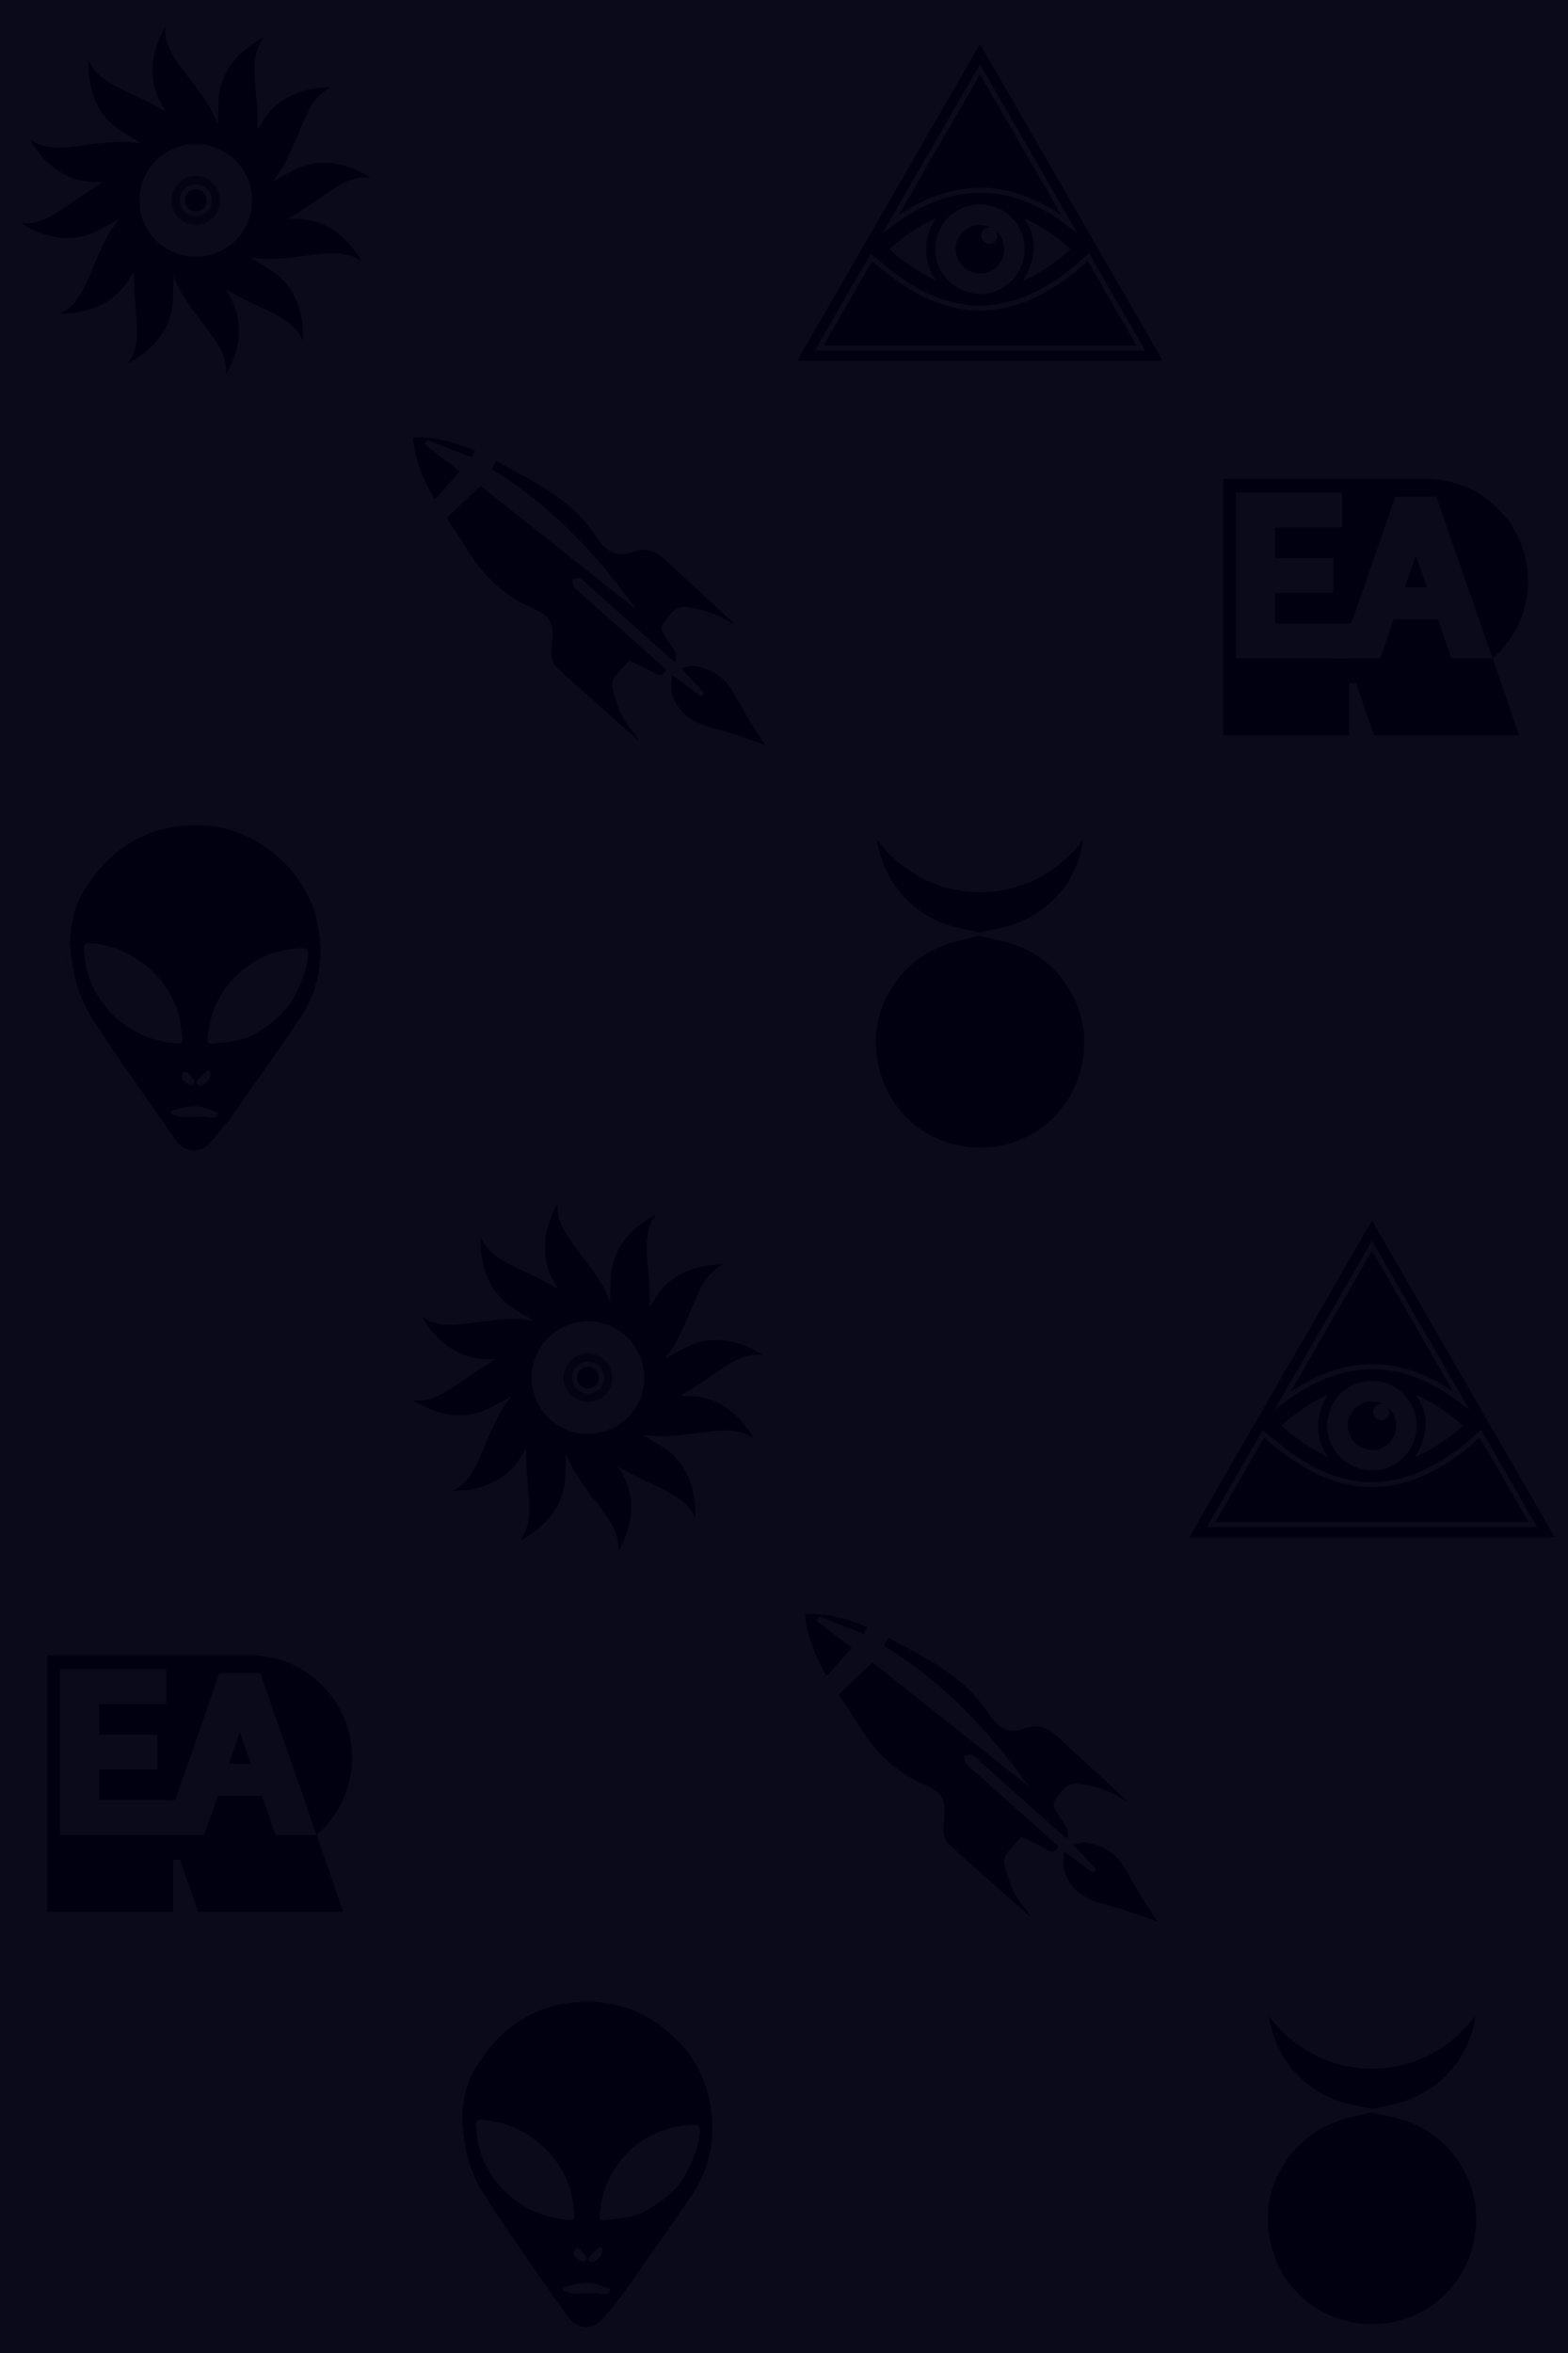 <?xml version="1.0" encoding="utf-8"?>
<!-- Generator: Adobe Illustrator 16.0.0, SVG Export Plug-In . SVG Version: 6.00 Build 0)  -->
<!DOCTYPE svg PUBLIC "-//W3C//DTD SVG 1.1//EN" "http://www.w3.org/Graphics/SVG/1.1/DTD/svg11.dtd">
<svg version="1.1" id="Layer_1" xmlns="http://www.w3.org/2000/svg" xmlns:xlink="http://www.w3.org/1999/xlink" x="0px" y="0px"
	 width="311.811px" height="467.716px" viewBox="0 0 311.811 467.716" enable-background="new 0 0 311.811 467.716"
	 xml:space="preserve">
<rect fill-rule="evenodd" clip-rule="evenodd" fill="#FFFFFF" width="311.811" height="467.716"/>
<g>
	<g>
		<path fill-rule="evenodd" clip-rule="evenodd" fill="#FFFFFF" stroke="#FFFFFF" stroke-width="0.5" stroke-miterlimit="10" d="
			M85.558,102.419c1.598,2.441,3.254,4.895,4.83,7.398c2.567,4.075,5.932,7.291,10.117,9.669c1.984,1.128,4.748,1.861,5.691,3.579
			c0.992,1.805,0.135,4.58,0.284,6.918c0.052,0.813,0.512,1.779,1.102,2.346c2.281,2.192,4.689,4.254,7.053,6.36
			c3.338,2.973,6.68,5.942,10.019,8.914c-0.4-1.206-0.991-2.253-1.78-3.121c-2.17-2.388-3.033-5.349-3.781-8.354
			c-0.138-0.556-0.002-1.364,0.331-1.817c0.828-1.127,1.844-2.117,2.854-3.239c1.709,0.846,3.365,1.577,4.93,2.469
			c1.337,0.762,2.091,0.404,2.631-1.011c-5.789-5.167-11.565-10.322-17.341-15.479c-0.402-0.358-0.866-0.677-1.168-1.107
			c-0.187-0.266-0.121-0.708-0.169-1.071c0.42-0.049,0.907-0.256,1.243-0.111c0.472,0.203,0.834,0.663,1.236,1.021
			c5.379,4.799,10.755,9.6,16.137,14.395c0.433,0.385,0.903,0.727,1.356,1.088c0.211-0.061,0.422-0.122,0.633-0.184
			c-0.067-0.685,0.012-1.429-0.239-2.04c-0.326-0.795-0.911-1.486-1.39-2.219c-1.74-2.67-1.696-2.632,0.442-5.116
			c0.915-1.062,1.739-1.439,3.254-1.229c3.14,0.434,5.991,1.418,8.639,3.111c0.698,0.446,1.454,0.799,2.184,1.195
			c-4.692-4.764-9.724-9.039-14.482-13.597c-2.186-2.094-4.316-3.324-7.282-2.229c-3.392,1.252-5.307-0.233-7.147-3.057
			c-4.83-7.41-12.634-10.965-20.114-15.095c-0.428,0.789-0.737,1.358-1.099,2.024c11.165,6.83,20.042,15.851,27.886,26.6
			c-10.225-8.122-20.061-15.937-29.808-23.681C90.117,98.107,87.924,100.181,85.558,102.419z M136.782,137.222
			c-0.108,0.132-0.216,0.264-0.323,0.396c-1.845-1.366-3.689-2.731-6.015-4.452c0,1.826-0.301,3.19,0.054,4.354
			c1.302,4.272,4.629,6.072,8.76,7.066c3.294,0.792,6.466,2.09,9.691,3.164c0.319,0.106,0.64,0.213,0.959,0.319
			c-2.466-3.477-4.59-7.026-6.564-10.657c-1.813-3.335-4.569-5.232-8.257-5.742c-0.874-0.121-1.821,0.285-3.086,0.512
			C133.842,134.122,135.313,135.671,136.782,137.222z M90.946,90.718c0.315-0.562,0.621-1.107,0.975-1.738
			c-4.246-1.805-8.359-3.082-12.994-2.724c0.345,4.64,1.967,8.639,4.544,12.949c1.914-2.147,3.602-4.042,5.377-6.033
			c-2.281-1.753-4.659-3.581-7.037-5.409c0.098-0.165,0.196-0.331,0.295-0.496C84.962,88.383,87.818,89.498,90.946,90.718z"/>
		<path fill-rule="evenodd" clip-rule="evenodd" stroke="#FFFFFF" stroke-width="0.5" stroke-miterlimit="10" d="M88.502,102.919
			c2.366-2.238,4.559-4.312,7.051-6.667c9.747,7.744,19.583,15.559,29.807,23.681c-7.844-10.749-16.721-19.771-27.885-26.6
			c0.361-0.666,0.67-1.235,1.099-2.024c7.479,4.129,15.284,7.685,20.114,15.095c1.84,2.824,3.756,4.31,7.148,3.057
			c2.965-1.094,5.096,0.136,7.282,2.229c4.759,4.558,9.79,8.833,14.482,13.597c-0.729-0.396-1.486-0.75-2.184-1.195
			c-2.648-1.692-5.499-2.677-8.639-3.111c-1.515-0.21-2.339,0.167-3.254,1.229c-2.139,2.483-2.183,2.445-0.442,5.116
			c0.478,0.733,1.063,1.424,1.39,2.219c0.25,0.61,0.172,1.355,0.239,2.04c-0.211,0.062-0.423,0.123-0.634,0.184
			c-0.453-0.362-0.924-0.703-1.356-1.088c-5.382-4.795-10.758-9.596-16.137-14.395c-0.402-0.358-0.765-0.818-1.236-1.021
			c-0.336-0.145-0.823,0.062-1.242,0.111c0.047,0.363-0.019,0.805,0.168,1.071c0.303,0.43,0.767,0.749,1.168,1.107
			c5.775,5.157,11.552,10.313,17.341,15.479c-0.54,1.416-1.294,1.773-2.631,1.011c-1.563-0.892-3.22-1.623-4.93-2.469
			c-1.01,1.122-2.025,2.112-2.854,3.239c-0.333,0.453-0.469,1.261-0.33,1.817c0.748,3.005,1.611,5.965,3.781,8.354
			c0.788,0.868,1.38,1.916,1.78,3.121c-3.34-2.971-6.681-5.941-10.019-8.914c-2.364-2.106-4.771-4.167-7.053-6.36
			c-0.59-0.567-1.05-1.534-1.102-2.346c-0.148-2.338,0.708-5.113-0.284-6.918c-0.943-1.718-3.707-2.451-5.691-3.579
			c-4.185-2.378-7.549-5.594-10.116-9.669C91.755,107.814,90.1,105.36,88.502,102.919z"/>
		<path fill-rule="evenodd" clip-rule="evenodd" stroke="#FFFFFF" stroke-width="0.5" stroke-miterlimit="10" d="M139.726,137.722
			c-1.47-1.55-2.94-3.1-4.781-5.04c1.265-0.227,2.211-0.632,3.086-0.512c3.688,0.51,6.444,2.407,8.257,5.742
			c1.974,3.631,4.098,7.181,6.564,10.657c-0.32-0.106-0.64-0.213-0.959-0.319c-3.226-1.073-6.397-2.372-9.691-3.164
			c-4.131-0.994-7.458-2.794-8.76-7.066c-0.354-1.165-0.054-2.528-0.054-4.354c2.325,1.721,4.17,3.086,6.014,4.452
			C139.511,137.986,139.618,137.854,139.726,137.722z"/>
		<path fill-rule="evenodd" clip-rule="evenodd" stroke="#FFFFFF" stroke-width="0.5" stroke-miterlimit="10" d="M93.89,91.218
			c-3.127-1.221-5.984-2.335-8.84-3.45c-0.099,0.166-0.196,0.331-0.295,0.496c2.378,1.828,4.756,3.655,7.037,5.409
			c-1.775,1.991-3.463,3.885-5.376,6.033c-2.578-4.31-4.199-8.309-4.544-12.949c4.635-0.358,8.749,0.918,12.994,2.724
			C94.511,90.111,94.205,90.657,93.89,91.218z"/>
	</g>
</g>
<g>
	<path fill-rule="evenodd" clip-rule="evenodd" d="M64.844,188.566c-0.079-3.916-0.716-7.662-2.458-11.274
		c-5.289-10.963-16.995-16.622-28.578-14.427c-7.765,1.471-13.688,5.765-17.433,12.616c-5.044,9.228-3.981,18.415,1.326,27.223
		c1.832,3.04,3.938,5.916,5.96,8.839c3.584,5.18,7.197,10.34,10.802,15.506c0.791,1.133,1.861,1.898,3.211,2.187
		c2.42,0.516,4.196-0.523,5.611-2.408c2.281-3.037,4.652-6.008,6.852-9.102c3.548-4.988,7.051-10.011,10.452-15.1
		C63.417,198.396,64.939,193.709,64.844,188.566z"/>
	<path fill-rule="evenodd" clip-rule="evenodd" fill="#FFFFFF" d="M64.844,188.566c0.096,5.143-1.427,9.83-4.254,14.059
		c-3.401,5.089-6.904,10.111-10.452,15.1c-2.2,3.094-4.571,6.065-6.852,9.102c-1.415,1.885-3.191,2.924-5.611,2.408
		c-1.351-0.288-2.42-1.053-3.211-2.187c-3.604-5.166-7.218-10.326-10.802-15.506c-2.021-2.923-4.128-5.799-5.96-8.839
		c-5.307-8.808-6.371-17.995-1.326-27.223c3.745-6.851,9.668-11.145,17.433-12.616c11.583-2.194,23.289,3.464,28.578,14.427
		C64.128,180.904,64.765,184.65,64.844,188.566z M13.914,187.363c0.111,1.016,0.22,2.032,0.335,3.047
		c0.496,4.343,1.763,8.421,4.183,12.097c1.791,2.72,3.559,5.456,5.407,8.138c3.694,5.363,7.392,10.725,11.175,16.025
		c1.861,2.607,4.897,2.686,6.995,0.239c1.646-1.921,3.241-3.9,4.704-5.963c4.309-6.075,8.581-12.178,12.79-18.324
		c2.65-3.869,4.091-8.205,4.175-12.9c0.142-7.951-2.781-14.635-8.868-19.763c-5.714-4.813-12.38-6.686-19.806-5.627
		c-8.295,1.183-14.155,5.968-18.397,12.876C14.735,180.255,14.104,183.775,13.914,187.363z"/>
	<path fill-rule="evenodd" clip-rule="evenodd" d="M13.914,187.363c0.19-3.588,0.822-7.108,2.692-10.154
		c4.242-6.908,10.103-11.693,18.397-12.876c7.425-1.059,14.091,0.813,19.806,5.627c6.087,5.127,9.01,11.812,8.868,19.763
		c-0.083,4.695-1.525,9.031-4.175,12.9c-4.209,6.146-8.48,12.249-12.79,18.324c-1.463,2.063-3.057,4.042-4.704,5.963
		c-2.098,2.447-5.134,2.368-6.995-0.239c-3.783-5.3-7.48-10.662-11.175-16.025c-1.848-2.682-3.616-5.418-5.407-8.138
		c-2.42-3.676-3.688-7.754-4.183-12.097C14.133,189.395,14.025,188.379,13.914,187.363z M34.892,207.368
		c1.093,0.073,1.501-0.143,1.401-0.87c-0.242-1.75-0.387-3.54-0.879-5.224c-2.214-7.589-9.912-13.505-17.735-13.788
		c-0.786-0.028-1.082,0.336-1.007,1.013c0.157,1.438,0.26,2.896,0.595,4.296C19.021,200.122,25.967,206.748,34.892,207.368z
		 M59.724,188.549c-0.002-0.019-0.004-0.039-0.007-0.058c-1.046,0.12-2.108,0.164-3.136,0.372c-4.106,0.83-7.564,2.776-10.403,5.907
		c-3.047,3.362-4.581,7.294-4.905,11.765c-0.048,0.672,0.244,1.005,0.878,0.932c1.785-0.205,3.596-0.32,5.337-0.726
		c2.182-0.509,4.054-1.677,5.9-2.997c2.557-1.827,4.482-4.048,5.756-6.887c1.063-2.367,2.102-4.728,2.07-7.412
		c-0.009-0.681-0.202-0.959-0.859-0.928C60.146,188.526,59.935,188.539,59.724,188.549z M43.395,221.136
		c-1.25-0.421-2.349-0.936-3.503-1.136c-0.965-0.168-2.004-0.038-2.994,0.089c-0.817,0.104-1.612,0.39-2.412,0.612
		c-0.184,0.051-0.452,0.131-0.497,0.262c-0.051,0.147,0.06,0.49,0.179,0.534c0.591,0.216,1.204,0.483,1.817,0.505
		c1.493,0.054,2.991-0.04,4.487-0.029c0.565,0.004,1.129,0.192,1.693,0.191C42.871,222.162,43.333,221.798,43.395,221.136z
		 M41.849,213.563c0.01-0.571-0.338-0.892-0.771-0.574c-0.727,0.534-1.398,1.188-1.941,1.907c-0.316,0.418,0.176,0.938,0.737,0.874
		C40.761,215.667,41.833,214.469,41.849,213.563z M38.71,214.824c-0.441-0.537-0.847-1.112-1.345-1.591
		c-0.172-0.166-0.783-0.205-0.832-0.111c-0.214,0.405-0.541,1.05-0.373,1.295c0.35,0.509,0.948,0.902,1.522,1.186
		C38.167,215.842,38.568,215.605,38.71,214.824z"/>
	<path fill-rule="evenodd" clip-rule="evenodd" fill="#FFFFFF" d="M34.892,207.368c-8.925-0.62-15.872-7.246-17.625-14.573
		c-0.335-1.399-0.438-2.858-0.595-4.296c-0.074-0.677,0.222-1.042,1.007-1.013c7.823,0.283,15.521,6.199,17.735,13.788
		c0.492,1.684,0.637,3.474,0.879,5.224C36.394,207.225,35.985,207.44,34.892,207.368z"/>
	<path fill-rule="evenodd" clip-rule="evenodd" fill="#FFFFFF" d="M59.724,188.549c0.21-0.011,0.421-0.023,0.632-0.033
		c0.657-0.031,0.85,0.247,0.859,0.928c0.032,2.684-1.008,5.044-2.07,7.412c-1.274,2.839-3.199,5.06-5.756,6.887
		c-1.846,1.32-3.718,2.488-5.9,2.997c-1.741,0.406-3.552,0.521-5.337,0.726c-0.634,0.073-0.927-0.259-0.878-0.932
		c0.324-4.471,1.858-8.403,4.905-11.765c2.839-3.131,6.297-5.077,10.403-5.907c1.028-0.208,2.09-0.252,3.136-0.372
		C59.72,188.511,59.722,188.53,59.724,188.549z"/>
	<path fill-rule="evenodd" clip-rule="evenodd" fill="#FFFFFF" d="M43.395,221.136c-0.062,0.663-0.524,1.026-1.229,1.028
		c-0.564,0.001-1.128-0.188-1.693-0.191c-1.496-0.011-2.994,0.083-4.487,0.029c-0.613-0.021-1.226-0.289-1.817-0.505
		c-0.119-0.043-0.23-0.387-0.179-0.534c0.045-0.131,0.313-0.211,0.497-0.262c0.8-0.222,1.595-0.507,2.412-0.612
		c0.99-0.127,2.028-0.257,2.994-0.089C41.045,220.2,42.145,220.715,43.395,221.136z"/>
	<path fill-rule="evenodd" clip-rule="evenodd" fill="#FFFFFF" d="M41.849,213.563c-0.015,0.906-1.088,2.104-1.975,2.206
		c-0.561,0.064-1.053-0.456-0.737-0.874c0.543-0.718,1.214-1.373,1.941-1.907C41.51,212.671,41.858,212.992,41.849,213.563z"/>
	<path fill-rule="evenodd" clip-rule="evenodd" fill="#FFFFFF" d="M38.71,214.824c-0.142,0.781-0.543,1.018-1.027,0.779
		c-0.574-0.283-1.172-0.677-1.522-1.186c-0.168-0.245,0.158-0.891,0.373-1.295c0.049-0.094,0.66-0.055,0.832,0.111
		C37.863,213.712,38.269,214.287,38.71,214.824z"/>
</g>
<g>
	<path fill-rule="evenodd" clip-rule="evenodd" stroke="#FFFFFF" stroke-width="2.5" stroke-miterlimit="10" d="M232.086,72.199
		c-12.442-21.548-24.782-42.92-37.209-64.444c-12.435,21.542-24.782,42.931-37.2,64.444
		C182.539,72.199,207.195,72.199,232.086,72.199z"/>
	<path fill-rule="evenodd" clip-rule="evenodd" stroke="#FFFFFF" stroke-miterlimit="10" d="M232.086,72.199
		c-24.892,0-49.547,0-74.41,0c12.418-21.513,24.766-42.902,37.2-64.444C207.304,29.278,219.645,50.65,232.086,72.199z
		 M216.419,51.079c-0.265,0.229-0.454,0.378-0.626,0.545c-2.753,2.646-5.82,4.862-9.219,6.596
		c-5.165,2.634-10.591,3.718-16.35,2.536c-4.396-0.903-8.285-2.933-11.877-5.546c-1.721-1.251-3.338-2.646-5.071-4.029
		c-3.438,5.962-6.877,11.929-10.378,18.001c21.403,0,42.623,0,63.976,0C223.371,63.116,219.921,57.144,216.419,51.079z
		 M177.114,44.547c11.868-8.941,23.65-9.014,35.5-0.046c-5.89-10.208-11.781-20.417-17.734-30.734
		C188.89,24.145,183.002,34.346,177.114,44.547z M203.248,49.639c0.016-4.798-3.718-8.595-8.561-8.495
		c-4.462,0.092-8.157,3.61-8.208,8.399c-0.05,4.623,3.826,8.374,8.552,8.385C199.473,57.938,203.232,54.145,203.248,49.639z
		 M176.199,49.472c2.068,2.494,9.021,6.923,11.353,7.242c-4.103-4.454-3.634-10.594,0.221-14.582
		C183.271,43.85,179.532,46.334,176.199,49.472z M202.054,42.184c3.932,4.462,3.969,8.713,0.298,14.482
		c2.754-0.608,9.257-4.759,11.239-7.195C210.26,46.375,206.533,43.913,202.054,42.184z"/>
	<path fill-rule="evenodd" clip-rule="evenodd" fill="#FFFFFF" d="M203.248,49.639c-0.016,4.506-3.775,8.299-8.217,8.289
		c-4.727-0.011-8.603-3.762-8.552-8.385c0.052-4.789,3.746-8.308,8.208-8.399C199.53,41.043,203.264,44.84,203.248,49.639z
		 M200.193,49.605c0.031-3.021-2.297-5.344-5.413-5.4c-2.719-0.049-5.196,2.416-5.237,5.211c-0.045,3.013,2.393,5.437,5.484,5.454
		C197.797,54.884,200.163,52.473,200.193,49.605z"/>
	<path fill-rule="evenodd" clip-rule="evenodd" fill="#FFFFFF" stroke="#000000" stroke-miterlimit="10" d="M176.199,49.472
		c3.333-3.137,7.073-5.622,11.574-7.34c-3.854,3.988-4.323,10.128-0.221,14.582C185.22,56.395,178.267,51.965,176.199,49.472z"/>
	<path fill-rule="evenodd" clip-rule="evenodd" fill="#FFFFFF" stroke="#000000" stroke-miterlimit="10" d="M202.054,42.184
		c4.479,1.729,8.207,4.192,11.537,7.287c-1.982,2.436-8.485,6.587-11.239,7.195C206.023,50.896,205.986,46.646,202.054,42.184z"/>
	<path fill-rule="evenodd" clip-rule="evenodd" stroke="#FFFFFF" stroke-miterlimit="10" d="M200.193,49.605
		c-0.03,2.868-2.396,5.279-5.166,5.265c-3.091-0.017-5.529-2.441-5.484-5.454c0.042-2.795,2.519-5.26,5.237-5.211
		C197.896,44.261,200.224,46.584,200.193,49.605z M197.833,46.775c-0.071-0.618-0.448-1.031-1.108-1.037
		c-0.662-0.006-1.073,0.391-1.113,1.072c-0.038,0.649,0.499,1.182,1.141,1.141C197.438,47.908,197.772,47.494,197.833,46.775z"/>
	<path fill-rule="evenodd" clip-rule="evenodd" fill="#FFFFFF" d="M197.833,46.775c-0.062,0.718-0.396,1.132-1.081,1.176
		c-0.642,0.041-1.178-0.492-1.141-1.141c0.04-0.681,0.451-1.078,1.113-1.072C197.386,45.745,197.763,46.157,197.833,46.775z"/>
</g>
<g>
	<polygon stroke="#FFFFFF" stroke-miterlimit="10" points="38.977,39.978 38.977,39.978 38.977,39.978 	"/>
	<rect x="38.977" y="39.978" stroke="#FFFFFF" stroke-miterlimit="10" width="0" height="0"/>
	<polygon stroke="#FFFFFF" stroke-miterlimit="10" points="38.977,39.978 38.977,39.978 38.977,39.978 	"/>
	<polygon stroke="#FFFFFF" stroke-miterlimit="10" points="38.977,39.978 38.977,39.978 38.977,39.978 	"/>
	<rect x="38.977" y="39.978" stroke="#FFFFFF" stroke-miterlimit="10" width="0" height="0"/>
	<rect x="38.977" y="39.978" stroke="#FFFFFF" stroke-miterlimit="10" width="0" height="0"/>
	<polygon stroke="#FFFFFF" stroke-miterlimit="10" points="38.977,39.978 38.977,39.978 38.977,39.978 	"/>
	<rect x="38.975" y="39.977" stroke="#FFFFFF" stroke-miterlimit="10" width="0.002" height="0"/>
	<polygon stroke="#FFFFFF" stroke-miterlimit="10" points="38.977,39.978 38.977,39.978 38.977,39.978 	"/>
	<polygon stroke="#FFFFFF" stroke-miterlimit="10" points="38.977,39.978 38.977,39.978 38.977,39.978 	"/>
	<rect x="38.977" y="39.978" stroke="#FFFFFF" stroke-miterlimit="10" width="0" height="0"/>
	<polygon stroke="#FFFFFF" stroke-miterlimit="10" points="38.977,39.978 38.977,39.978 38.977,39.978 38.977,39.978 38.977,39.978 
		38.977,39.978 	"/>
	<path stroke="#FFFFFF" stroke-miterlimit="10" d="M68.778,17.185c0,0-11.624-2.096-17.008,6.951
		c0.011,0.603,0.011,1.221-0.002,1.857c-0.119,5.96-4.7,9.801-8.346,11.921c-1.27,1.239-2.669,1.953-4.445,2.063
		c0,0,0,0,0.001,0.001c0.021,0.002,3.119,0.523,6.842,0.051c2.722-1.028,5.937-2.982,10.148-5.295
		c0.288-0.395,0.562-0.811,0.809-1.262C61.537,24.747,61.462,18.248,68.778,17.185z"/>
	<path stroke="#FFFFFF" stroke-miterlimit="10" d="M39.414,35.122c0.43,1.708,0.351,3.27-0.437,4.855v-0.001
		c0.007-0.01,2.018-2.443,3.474-5.916c0.464-2.871,0.38-6.627,0.482-11.421c-0.198-0.447-0.422-0.892-0.69-1.331
		c-5.175-8.484-10.84-11.669-8.104-18.537c0,0-7.626,9.02-2.485,18.205c0.527,0.292,1.064,0.601,1.608,0.929
		C38.377,24.997,39.405,30.903,39.414,35.122z"/>
	<path stroke="#FFFFFF" stroke-miterlimit="10" d="M34.968,37.157c1.708,0.482,3.024,1.336,4.007,2.819l0,0
		c-0.003-0.01-1.105-2.968-3.385-5.966c-2.253-1.837-5.55-3.642-9.65-6.127c-0.485-0.051-0.983-0.081-1.498-0.069
		c-9.934,0.241-15.525,3.554-20.104-2.249c0,0,4,11.116,14.523,11.255c0.518-0.312,1.052-0.623,1.611-0.929
		C25.694,33.012,31.309,35.06,34.968,37.157z"/>
	<path stroke="#FFFFFF" stroke-miterlimit="10" d="M26.184,53.96c0.12-5.962,4.702-9.803,8.347-11.922
		c1.271-1.238,2.669-1.951,4.444-2.062h0c-0.008-0.001-3.114-0.524-6.844-0.051c-2.721,1.029-5.936,2.981-10.146,5.294
		c-0.288,0.396-0.562,0.811-0.809,1.263c-4.76,8.724-4.686,15.221-12.001,16.287c0,0,11.625,2.095,17.008-6.952
		C26.172,55.217,26.172,54.597,26.184,53.96z"/>
	<path stroke="#FFFFFF" stroke-miterlimit="10" d="M38.54,44.834c-0.432-1.711-0.353-3.273,0.437-4.857c0,0-2.017,2.437-3.474,5.916
		c-0.467,2.87-0.381,6.627-0.483,11.419c0.197,0.447,0.422,0.894,0.69,1.333c5.174,8.483,10.84,11.669,8.104,18.536
		c0,0,7.627-9.02,2.485-18.205c-0.528-0.292-1.065-0.601-1.609-0.929C39.577,54.957,38.548,49.052,38.54,44.834z"/>
	<path stroke="#FFFFFF" stroke-miterlimit="10" d="M42.986,42.796c-1.708-0.479-3.026-1.335-4.009-2.818c0,0,0,0,0,0
		c0.002,0.007,1.104,2.966,3.386,5.965c2.252,1.838,5.549,3.643,9.651,6.128c0.485,0.052,0.983,0.082,1.499,0.069
		c9.933-0.242,15.524-3.555,20.104,2.249c0,0-3.999-11.115-14.522-11.255c-0.519,0.311-1.053,0.621-1.61,0.928
		C52.26,46.94,46.645,44.894,42.986,42.796z"/>
	<path stroke="#FFFFFF" stroke-miterlimit="10" d="M38.975,39.976L38.975,39.976l0.002,0.001l0,0L38.975,39.976L38.975,39.976
		c-0.014-0.015-1.58-1.426-4.007-2.819c-3.659-2.097-9.273-4.145-14.497-1.266c-0.559,0.306-1.093,0.617-1.611,0.929
		c-7.545,4.539-10.957,9.192-17.266,6.35c0,0,8.861,8.198,18.378,3.138c0.7-0.37,1.364-0.732,2.013-1.088
		c4.21-2.313,7.425-4.265,10.146-5.294C34.71,38.95,36.85,38.799,38.975,39.976z"/>
	<path stroke="#FFFFFF" stroke-miterlimit="10" d="M38.977,39.978L38.977,39.978C38.977,39.978,38.977,39.978,38.977,39.978
		L38.977,39.978L38.977,39.978L38.977,39.978L38.977,39.978L38.977,39.978L38.977,39.978L38.977,39.978L38.977,39.978l-0.002-0.001
		h0c-0.02,0.007-2.024,0.657-4.444,2.062c-3.645,2.119-8.227,5.96-8.347,11.922c-0.011,0.637-0.011,1.257,0,1.858
		c0.159,8.807,2.482,14.086-3.133,18.129c0,0,11.53-3.575,11.907-14.348c0.026-0.788,0.046-1.548,0.062-2.287
		c0.103-4.792,0.016-8.55,0.483-11.419C35.946,43.163,36.889,41.231,38.977,39.978z"/>
	<path stroke="#FFFFFF" stroke-miterlimit="10" d="M38.977,39.978C38.977,39.978,38.977,39.978,38.977,39.978L38.977,39.978
		L38.977,39.978L38.977,39.978L38.977,39.978L38.977,39.978L38.977,39.978L38.977,39.978L38.977,39.978L38.977,39.978L38.977,39.978
		L38.977,39.978L38.977,39.978L38.977,39.978L38.977,39.978c-0.001,0.005-0.442,2.062-0.437,4.856
		c0.008,4.218,1.037,10.122,6.151,13.213c0.544,0.329,1.081,0.637,1.609,0.929c7.705,4.265,13.439,4.894,14.133,11.779
		c0,0,2.668-11.774-6.471-17.487c-0.669-0.417-1.318-0.815-1.948-1.197c-4.102-2.486-7.399-4.291-9.651-6.128
		C40.219,44.194,39.02,42.412,38.977,39.978z"/>
	<path stroke="#FFFFFF" stroke-miterlimit="10" d="M38.979,39.978c-0.001-0.001-0.001-0.001-0.001-0.001v0.001l0,0l0,0l0,0l0,0l0,0
		l0,0c0.006,0.006,1.576,1.424,4.009,2.818c3.659,2.098,9.274,4.145,14.497,1.267c0.557-0.307,1.092-0.617,1.61-0.928
		c7.546-4.539,10.957-9.192,17.266-6.35c0,0-8.862-8.2-18.38-3.138c-0.697,0.37-1.362,0.732-2.011,1.088
		c-4.211,2.313-7.426,4.267-10.148,5.295C43.243,41.004,41.103,41.155,38.979,39.978z"/>
	<path stroke="#FFFFFF" stroke-miterlimit="10" d="M38.977,39.977L38.977,39.977L38.977,39.977L38.977,39.977L38.977,39.977
		c0.002-0.002,2.018-0.651,4.445-2.063c3.646-2.12,8.227-5.96,8.346-11.921c0.013-0.636,0.013-1.254,0.002-1.857
		c-0.159-8.807-2.483-14.085,3.133-18.129c0,0-11.531,3.574-11.908,14.347c-0.027,0.788-0.048,1.548-0.063,2.286
		c-0.102,4.793-0.018,8.55-0.482,11.421C42.008,36.792,41.065,38.723,38.977,39.977z"/>
	<path stroke="#FFFFFF" stroke-miterlimit="10" d="M38.977,39.978c0,0,0.442-2.059,0.437-4.855
		c-0.008-4.219-1.037-10.125-6.152-13.216c-0.543-0.328-1.081-0.638-1.608-0.929c-7.705-4.266-13.44-4.894-14.134-11.778
		c0,0-2.669,11.773,6.473,17.487c0.667,0.417,1.315,0.813,1.946,1.196c4.101,2.486,7.397,4.29,9.65,6.127
		C37.733,35.759,38.934,37.541,38.977,39.978z"/>
	<circle fill="#FFFFFF" stroke="#FFFFFF" stroke-miterlimit="10" cx="38.977" cy="39.978" r="10.705"/>
	<circle fill="#58595B" stroke="#FFFFFF" stroke-miterlimit="10" cx="38.977" cy="39.978" r="5.352"/>
	<circle stroke="#FFFFFF" stroke-miterlimit="10" cx="38.977" cy="39.978" r="2.676"/>
</g>
<path fill-rule="evenodd" clip-rule="evenodd" stroke="#FFFFFF" stroke-width="2.5" stroke-miterlimit="10" d="M190.608,185.718
	c-12.84-2.733-18.583-14.699-17.513-23.276c0.141,0.187,0.255,0.299,0.324,0.435c2.301,4.533,5.752,7.966,10.184,10.377
	c8.552,4.653,19.293,3.504,26.724-2.789c2.167-1.835,4.01-3.952,5.417-6.431c0.31-0.547,0.61-1.101,0.964-1.637
	c0.275,3.596-0.195,7.078-1.614,10.397c-1.42,3.319-3.556,6.115-6.372,8.381c-2.822,2.271-6.014,3.773-9.593,4.545
	c6.051,1.385,10.9,4.494,14.23,9.734c3.327,5.235,4.249,10.932,2.891,16.985c-2.071,9.239-10.2,16.536-20.505,16.91
	c-10.375,0.377-19.168-6.2-21.897-15.785c-1.746-6.135-1.09-12.098,2.278-17.607C179.466,190.496,184.4,187.201,190.608,185.718z"/>
<g>
	<polygon points="285.66,134.899 243.384,134.899 243.384,95.276 285.152,95.276 	"/>
	<g>
		<rect x="243.26" y="95.231" width="25.04" height="50.932"/>
		<polygon points="302.094,146.164 273.243,146.164 255.71,95.231 284.562,95.231 		"/>
	</g>
	<line x1="286.737" y1="97.142" x2="259.316" y2="97.142"/>
	<g>
		<g>
			<path d="M303.869,115.508c0,11.171-9.075,20.312-20.167,20.312s-20.167-9.141-20.167-20.312c0-11.172,9.075-20.313,20.167-20.313
				S303.869,104.336,303.869,115.508z"/>
		</g>
		<g>
			<rect x="243.366" y="95.195" width="40.335" height="40.625"/>
		</g>
	</g>
	<g>
		<g>
			<g>
				<g>
					<path fill="#FFFFFF" d="M245.754,130.884v-32.96h21.153v6.925h-13.332v6.081h11.577v6.925h-11.577v6.105h13.332v6.925H245.754z
						"/>
				</g>
			</g>
			<g>
				<g>
					<polygon fill="#FFFFFF" points="285.638,98.755 277.482,98.755 288.651,130.885 296.807,130.885 					"/>
				</g>
				<g>
					<polygon fill="#FFFFFF" points="277.471,98.755 285.627,98.755 274.458,130.885 266.302,130.885 					"/>
				</g>
				<rect x="276.071" y="116.746" fill="#FFFFFF" width="12.029" height="6.351"/>
			</g>
		</g>
	</g>
	<rect x="253.208" y="123.932" fill="#FFFFFF" width="16.77" height="5.25"/>
</g>
<g>
	<g>
		<path fill-rule="evenodd" clip-rule="evenodd" fill="#FFFFFF" stroke="#FFFFFF" stroke-width="0.5" stroke-miterlimit="10" d="
			M163.511,336.277c1.598,2.441,3.253,4.895,4.83,7.398c2.567,4.075,5.932,7.291,10.117,9.669c1.984,1.128,4.748,1.861,5.691,3.579
			c0.992,1.806,0.135,4.58,0.284,6.918c0.052,0.813,0.512,1.78,1.102,2.347c2.282,2.192,4.689,4.254,7.053,6.359
			c3.338,2.973,6.679,5.943,10.019,8.914c-0.4-1.206-0.992-2.253-1.78-3.121c-2.17-2.388-3.033-5.349-3.781-8.354
			c-0.138-0.556-0.002-1.364,0.331-1.817c0.829-1.127,1.844-2.117,2.854-3.239c1.709,0.847,3.366,1.577,4.93,2.469
			c1.337,0.762,2.091,0.404,2.631-1.011c-5.789-5.167-11.565-10.322-17.341-15.479c-0.402-0.359-0.866-0.677-1.168-1.107
			c-0.187-0.266-0.121-0.708-0.168-1.071c0.419-0.05,0.907-0.257,1.243-0.112c0.472,0.204,0.834,0.664,1.236,1.022
			c5.379,4.798,10.755,9.6,16.137,14.395c0.433,0.385,0.903,0.727,1.356,1.088c0.211-0.061,0.422-0.123,0.633-0.184
			c-0.067-0.685,0.011-1.43-0.239-2.04c-0.327-0.796-0.912-1.486-1.39-2.22c-1.74-2.67-1.697-2.632,0.442-5.116
			c0.915-1.062,1.739-1.439,3.254-1.229c3.14,0.435,5.991,1.419,8.639,3.111c0.698,0.446,1.454,0.799,2.184,1.196
			c-4.693-4.764-9.724-9.039-14.482-13.597c-2.186-2.094-4.317-3.324-7.282-2.229c-3.392,1.252-5.307-0.234-7.148-3.058
			c-4.83-7.41-12.634-10.965-20.114-15.094c-0.428,0.789-0.737,1.358-1.099,2.024c11.164,6.829,20.042,15.851,27.885,26.6
			c-10.224-8.123-20.061-15.937-29.807-23.681C168.07,331.966,165.877,334.039,163.511,336.277z M214.735,371.08
			c-0.108,0.132-0.215,0.264-0.323,0.396c-1.844-1.365-3.689-2.73-6.014-4.452c0,1.827-0.301,3.19,0.054,4.355
			c1.302,4.272,4.628,6.072,8.76,7.065c3.293,0.792,6.465,2.091,9.691,3.164c0.32,0.106,0.64,0.213,0.959,0.319
			c-2.466-3.476-4.59-7.026-6.564-10.657c-1.813-3.334-4.569-5.232-8.257-5.742c-0.875-0.121-1.821,0.285-3.086,0.512
			C211.795,367.98,213.265,369.53,214.735,371.08z M168.898,324.577c0.315-0.562,0.621-1.107,0.975-1.738
			c-4.246-1.805-8.359-3.082-12.994-2.723c0.345,4.64,1.967,8.639,4.544,12.949c1.914-2.147,3.602-4.042,5.376-6.033
			c-2.281-1.753-4.659-3.581-7.037-5.409c0.099-0.165,0.196-0.331,0.295-0.496C162.915,322.241,165.771,323.356,168.898,324.577z"/>
		<path fill-rule="evenodd" clip-rule="evenodd" stroke="#FFFFFF" stroke-width="0.5" stroke-miterlimit="10" d="M166.455,336.777
			c2.366-2.238,4.559-4.312,7.051-6.667c9.747,7.744,19.583,15.558,29.807,23.681c-7.844-10.75-16.721-19.771-27.885-26.6
			c0.362-0.667,0.67-1.236,1.099-2.024c7.48,4.129,15.284,7.685,20.114,15.094c1.841,2.824,3.756,4.31,7.148,3.058
			c2.965-1.094,5.096,0.135,7.282,2.229c4.759,4.558,9.79,8.833,14.482,13.597c-0.729-0.396-1.486-0.75-2.184-1.196
			c-2.648-1.692-5.499-2.676-8.639-3.111c-1.515-0.209-2.339,0.167-3.254,1.229c-2.139,2.484-2.183,2.446-0.442,5.116
			c0.478,0.734,1.063,1.424,1.39,2.22c0.25,0.61,0.172,1.355,0.239,2.04c-0.211,0.061-0.422,0.123-0.633,0.184
			c-0.453-0.362-0.924-0.704-1.356-1.088c-5.382-4.795-10.758-9.597-16.137-14.395c-0.402-0.358-0.765-0.818-1.236-1.022
			c-0.336-0.145-0.823,0.062-1.243,0.112c0.047,0.363-0.018,0.805,0.168,1.071c0.302,0.43,0.766,0.748,1.168,1.107
			c5.775,5.157,11.552,10.313,17.341,15.479c-0.54,1.416-1.294,1.773-2.631,1.011c-1.564-0.892-3.22-1.623-4.93-2.469
			c-1.01,1.122-2.026,2.112-2.854,3.239c-0.333,0.453-0.469,1.261-0.331,1.817c0.748,3.004,1.611,5.965,3.781,8.354
			c0.789,0.868,1.38,1.916,1.78,3.121c-3.339-2.971-6.681-5.941-10.019-8.914c-2.364-2.105-4.771-4.167-7.053-6.359
			c-0.59-0.567-1.05-1.534-1.102-2.347c-0.149-2.338,0.708-5.113-0.284-6.918c-0.944-1.718-3.707-2.451-5.691-3.579
			c-4.185-2.378-7.549-5.594-10.117-9.669C169.708,341.672,168.052,339.219,166.455,336.777z"/>
		<path fill-rule="evenodd" clip-rule="evenodd" stroke="#FFFFFF" stroke-width="0.5" stroke-miterlimit="10" d="M217.679,371.58
			c-1.47-1.55-2.94-3.099-4.781-5.04c1.265-0.227,2.211-0.632,3.086-0.512c3.688,0.51,6.444,2.407,8.257,5.742
			c1.974,3.631,4.098,7.181,6.564,10.657c-0.32-0.106-0.64-0.213-0.959-0.319c-3.226-1.073-6.397-2.372-9.691-3.164
			c-4.131-0.994-7.458-2.793-8.76-7.065c-0.354-1.165-0.054-2.528-0.054-4.355c2.325,1.722,4.17,3.087,6.014,4.452
			C217.463,371.844,217.571,371.711,217.679,371.58z"/>
		<path fill-rule="evenodd" clip-rule="evenodd" stroke="#FFFFFF" stroke-width="0.5" stroke-miterlimit="10" d="M171.842,325.077
			c-3.127-1.221-5.984-2.335-8.839-3.451c-0.099,0.166-0.197,0.331-0.295,0.496c2.378,1.828,4.756,3.656,7.037,5.409
			c-1.775,1.992-3.463,3.886-5.376,6.033c-2.578-4.31-4.199-8.309-4.544-12.949c4.635-0.358,8.749,0.918,12.994,2.723
			C172.463,323.97,172.158,324.515,171.842,325.077z"/>
	</g>
</g>
<g>
	<path fill-rule="evenodd" clip-rule="evenodd" d="M142.797,422.425c-0.079-3.916-0.716-7.662-2.459-11.274
		c-5.289-10.963-16.995-16.622-28.578-14.427c-7.764,1.471-13.687,5.765-17.433,12.616c-5.044,9.228-3.981,18.415,1.327,27.222
		c1.832,3.04,3.938,5.917,5.96,8.839c3.583,5.18,7.197,10.34,10.801,15.505c0.791,1.134,1.861,1.899,3.211,2.187
		c2.421,0.516,4.196-0.524,5.611-2.409c2.281-3.037,4.652-6.008,6.853-9.101c3.548-4.988,7.051-10.011,10.452-15.1
		C141.37,432.254,142.892,427.568,142.797,422.425z"/>
	<path fill-rule="evenodd" clip-rule="evenodd" fill="#FFFFFF" d="M142.797,422.425c0.095,5.143-1.427,9.83-4.254,14.059
		c-3.401,5.088-6.904,10.111-10.452,15.1c-2.2,3.093-4.572,6.064-6.853,9.101c-1.415,1.885-3.19,2.924-5.611,2.409
		c-1.351-0.288-2.42-1.053-3.211-2.187c-3.604-5.166-7.218-10.325-10.801-15.505c-2.022-2.923-4.128-5.799-5.96-8.839
		c-5.308-8.808-6.371-17.995-1.327-27.222c3.746-6.851,9.668-11.145,17.433-12.616c11.583-2.194,23.289,3.464,28.578,14.427
		C142.081,414.763,142.718,418.509,142.797,422.425z M91.866,421.222c0.111,1.016,0.22,2.032,0.335,3.047
		c0.496,4.343,1.763,8.421,4.183,12.097c1.791,2.72,3.56,5.456,5.407,8.138c3.694,5.363,7.392,10.725,11.175,16.026
		c1.86,2.607,4.897,2.686,6.995,0.239c1.647-1.921,3.241-3.9,4.704-5.963c4.309-6.076,8.581-12.179,12.79-18.324
		c2.65-3.869,4.091-8.205,4.175-12.9c0.141-7.951-2.782-14.635-8.869-19.763c-5.714-4.814-12.38-6.686-19.806-5.627
		c-8.294,1.183-14.155,5.967-18.397,12.875C92.688,414.113,92.057,417.633,91.866,421.222z"/>
	<path fill-rule="evenodd" clip-rule="evenodd" d="M91.866,421.222c0.19-3.588,0.822-7.109,2.692-10.154
		c4.243-6.908,10.103-11.693,18.397-12.875c7.425-1.059,14.091,0.813,19.806,5.627c6.087,5.127,9.01,11.812,8.869,19.763
		c-0.084,4.695-1.525,9.031-4.175,12.9c-4.209,6.145-8.48,12.248-12.79,18.324c-1.463,2.063-3.057,4.042-4.704,5.963
		c-2.098,2.446-5.134,2.368-6.995-0.239c-3.783-5.301-7.481-10.663-11.175-16.026c-1.847-2.682-3.616-5.417-5.407-8.138
		c-2.42-3.676-3.688-7.754-4.183-12.097C92.086,423.253,91.978,422.237,91.866,421.222z M112.845,441.226
		c1.093,0.073,1.502-0.143,1.401-0.87c-0.242-1.75-0.388-3.54-0.879-5.224c-2.214-7.589-9.912-13.506-17.735-13.788
		c-0.786-0.029-1.082,0.336-1.007,1.013c0.157,1.438,0.26,2.896,0.595,4.296C96.974,433.98,103.92,440.606,112.845,441.226z
		 M137.677,422.408c-0.002-0.02-0.004-0.039-0.007-0.058c-1.046,0.12-2.107,0.164-3.136,0.372c-4.106,0.83-7.564,2.776-10.403,5.908
		c-3.048,3.362-4.582,7.293-4.905,11.765c-0.049,0.672,0.244,1.005,0.878,0.932c1.785-0.206,3.596-0.32,5.337-0.726
		c2.183-0.51,4.054-1.678,5.9-2.997c2.557-1.827,4.482-4.048,5.756-6.887c1.063-2.368,2.102-4.728,2.07-7.412
		c-0.008-0.682-0.202-0.96-0.859-0.929C138.098,422.385,137.888,422.396,137.677,422.408z M121.347,454.994
		c-1.25-0.421-2.349-0.936-3.503-1.137c-0.965-0.167-2.004-0.038-2.993,0.089c-0.817,0.105-1.612,0.391-2.413,0.612
		c-0.184,0.051-0.452,0.131-0.497,0.262c-0.051,0.147,0.06,0.491,0.179,0.534c0.592,0.215,1.204,0.483,1.817,0.505
		c1.493,0.053,2.991-0.041,4.487-0.029c0.564,0.004,1.129,0.193,1.693,0.191C120.823,456.021,121.286,455.657,121.347,454.994z
		 M119.802,447.421c0.01-0.571-0.339-0.892-0.771-0.574c-0.726,0.534-1.398,1.188-1.941,1.906c-0.316,0.418,0.176,0.938,0.737,0.874
		C118.714,449.525,119.786,448.327,119.802,447.421z M116.663,448.682c-0.442-0.537-0.848-1.111-1.345-1.59
		c-0.171-0.166-0.783-0.205-0.832-0.111c-0.214,0.405-0.541,1.05-0.373,1.295c0.351,0.509,0.948,0.902,1.522,1.185
		C116.12,449.7,116.521,449.463,116.663,448.682z"/>
	<path fill-rule="evenodd" clip-rule="evenodd" fill="#FFFFFF" d="M112.845,441.226c-8.925-0.62-15.871-7.245-17.625-14.572
		c-0.335-1.4-0.438-2.858-0.595-4.296c-0.074-0.677,0.222-1.042,1.007-1.013c7.823,0.282,15.521,6.199,17.735,13.788
		c0.492,1.684,0.637,3.474,0.879,5.224C114.347,441.083,113.938,441.299,112.845,441.226z"/>
	<path fill-rule="evenodd" clip-rule="evenodd" fill="#FFFFFF" d="M137.677,422.408c0.211-0.011,0.421-0.023,0.632-0.033
		c0.657-0.031,0.851,0.247,0.859,0.929c0.032,2.684-1.007,5.044-2.07,7.412c-1.274,2.839-3.199,5.06-5.756,6.887
		c-1.846,1.319-3.718,2.487-5.9,2.997c-1.741,0.406-3.552,0.521-5.337,0.726c-0.634,0.073-0.927-0.26-0.878-0.932
		c0.324-4.471,1.857-8.403,4.905-11.765c2.839-3.131,6.297-5.078,10.403-5.908c1.028-0.208,2.09-0.252,3.136-0.372
		C137.672,422.369,137.675,422.388,137.677,422.408z"/>
	<path fill-rule="evenodd" clip-rule="evenodd" fill="#FFFFFF" d="M121.347,454.994c-0.061,0.663-0.524,1.026-1.229,1.027
		c-0.564,0.001-1.128-0.187-1.693-0.191c-1.496-0.011-2.994,0.083-4.487,0.029c-0.613-0.022-1.226-0.29-1.817-0.505
		c-0.119-0.043-0.23-0.387-0.179-0.534c0.045-0.13,0.313-0.211,0.497-0.262c0.8-0.222,1.595-0.507,2.413-0.612
		c0.989-0.126,2.028-0.256,2.993-0.089C118.998,454.059,120.098,454.573,121.347,454.994z"/>
	<path fill-rule="evenodd" clip-rule="evenodd" fill="#FFFFFF" d="M119.802,447.421c-0.016,0.906-1.088,2.104-1.975,2.206
		c-0.561,0.064-1.053-0.456-0.737-0.874c0.543-0.718,1.215-1.373,1.941-1.906C119.463,446.53,119.812,446.851,119.802,447.421z"/>
	<path fill-rule="evenodd" clip-rule="evenodd" fill="#FFFFFF" d="M116.663,448.682c-0.143,0.781-0.543,1.018-1.027,0.779
		c-0.574-0.283-1.172-0.676-1.522-1.185c-0.168-0.245,0.158-0.891,0.373-1.295c0.049-0.094,0.661-0.055,0.832,0.111
		C115.815,447.571,116.221,448.145,116.663,448.682z"/>
</g>
<g>
	<path fill-rule="evenodd" clip-rule="evenodd" stroke="#FFFFFF" stroke-width="2.5" stroke-miterlimit="10" d="M310.039,306.057
		c-12.442-21.548-24.782-42.92-37.209-64.444c-12.435,21.541-24.782,42.931-37.2,64.444
		C260.492,306.057,285.147,306.057,310.039,306.057z"/>
	<path fill-rule="evenodd" clip-rule="evenodd" stroke="#FFFFFF" stroke-miterlimit="10" d="M310.039,306.057
		c-24.892,0-49.547,0-74.41,0c12.418-21.513,24.766-42.903,37.2-64.444C285.257,263.137,297.597,284.509,310.039,306.057z
		 M294.372,284.937c-0.265,0.229-0.454,0.378-0.626,0.545c-2.753,2.646-5.82,4.862-9.219,6.595
		c-5.165,2.634-10.591,3.719-16.35,2.536c-4.396-0.903-8.285-2.933-11.877-5.546c-1.721-1.251-3.338-2.646-5.071-4.029
		c-3.438,5.962-6.877,11.929-10.378,18.001c21.403,0,42.623,0,63.976,0C301.323,296.974,297.874,291.002,294.372,284.937z
		 M255.067,278.405c11.868-8.941,23.65-9.014,35.5-0.047c-5.89-10.208-11.781-20.417-17.734-30.734
		C266.842,258.003,260.955,268.204,255.067,278.405z M281.2,283.497c0.016-4.798-3.718-8.596-8.561-8.495
		c-4.462,0.092-8.157,3.61-8.208,8.399c-0.05,4.622,3.826,8.374,8.552,8.385C277.425,291.796,281.185,288.003,281.2,283.497z
		 M254.151,283.33c2.068,2.493,9.021,6.923,11.353,7.241c-4.103-4.453-3.634-10.594,0.221-14.582
		C261.224,277.708,257.485,280.192,254.151,283.33z M280.006,276.042c3.932,4.462,3.969,8.713,0.298,14.481
		c2.754-0.608,9.257-4.759,11.239-7.195C288.213,280.234,284.485,277.771,280.006,276.042z"/>
	<path fill-rule="evenodd" clip-rule="evenodd" fill="#FFFFFF" d="M281.2,283.497c-0.016,4.506-3.775,8.299-8.217,8.289
		c-4.727-0.011-8.603-3.763-8.552-8.385c0.052-4.789,3.746-8.308,8.208-8.399C277.482,274.901,281.216,278.699,281.2,283.497z
		 M278.146,283.463c0.031-3.021-2.297-5.343-5.413-5.399c-2.719-0.049-5.196,2.416-5.237,5.211
		c-0.045,3.013,2.393,5.437,5.484,5.453C275.75,288.743,278.116,286.332,278.146,283.463z"/>
	<path fill-rule="evenodd" clip-rule="evenodd" fill="#FFFFFF" stroke="#000000" stroke-miterlimit="10" d="M254.151,283.33
		c3.333-3.138,7.073-5.622,11.574-7.341c-3.854,3.988-4.323,10.129-0.221,14.582C263.172,290.253,256.22,285.823,254.151,283.33z"/>
	<path fill-rule="evenodd" clip-rule="evenodd" fill="#FFFFFF" stroke="#000000" stroke-miterlimit="10" d="M280.006,276.042
		c4.479,1.729,8.207,4.192,11.537,7.287c-1.982,2.436-8.485,6.586-11.239,7.195C283.976,284.755,283.938,280.504,280.006,276.042z"
		/>
	<path fill-rule="evenodd" clip-rule="evenodd" stroke="#FFFFFF" stroke-miterlimit="10" d="M278.146,283.463
		c-0.03,2.869-2.396,5.28-5.166,5.265c-3.091-0.017-5.529-2.44-5.484-5.453c0.042-2.795,2.519-5.26,5.237-5.211
		C275.848,278.12,278.177,280.442,278.146,283.463z M275.786,280.634c-0.071-0.618-0.448-1.031-1.108-1.037
		c-0.662-0.006-1.073,0.391-1.113,1.072c-0.038,0.648,0.499,1.182,1.141,1.141C275.39,281.766,275.725,281.352,275.786,280.634z"/>
	<path fill-rule="evenodd" clip-rule="evenodd" fill="#FFFFFF" d="M275.786,280.634c-0.062,0.718-0.396,1.132-1.081,1.176
		c-0.642,0.041-1.178-0.493-1.141-1.141c0.04-0.681,0.451-1.078,1.113-1.072C275.338,279.603,275.715,280.016,275.786,280.634z"/>
</g>
<path stroke="#FFFFFF" stroke-miterlimit="10" d="M137.046,276.993c7.546-4.539,10.957-9.192,17.266-6.351
	c0,0-8.862-8.199-18.38-3.138c-0.697,0.37-1.362,0.732-2.011,1.088c0.288-0.395,0.562-0.811,0.809-1.262
	c4.76-8.725,4.685-15.224,12-16.287c0,0-11.624-2.096-17.008,6.951c-0.159-8.807-2.482-14.086,3.133-18.129
	c0,0-11.531,3.574-11.908,14.347c-0.027,0.788-0.048,1.548-0.063,2.286c-0.198-0.447-0.421-0.892-0.69-1.331
	c-5.175-8.485-10.84-11.669-8.104-18.537c0,0-7.626,9.02-2.485,18.205c-7.704-4.266-13.439-4.894-14.134-11.778
	c0,0-2.669,11.773,6.473,17.486c0.667,0.417,1.315,0.813,1.947,1.197c-0.485-0.051-0.983-0.081-1.499-0.069
	c-9.934,0.24-15.525,3.554-20.104-2.249c0,0,3.999,11.115,14.522,11.255c-7.545,4.539-10.957,9.192-17.266,6.35
	c0,0,8.861,8.199,18.378,3.138c0.7-0.37,1.364-0.732,2.013-1.088c-0.288,0.396-0.562,0.811-0.809,1.263
	c-4.76,8.724-4.686,15.221-12.001,16.287c0,0,11.625,2.095,17.009-6.952c0.159,8.807,2.482,14.085-3.133,18.129
	c0,0,11.53-3.575,11.907-14.348c0.027-0.788,0.046-1.548,0.062-2.287c0.197,0.447,0.423,0.894,0.69,1.333
	c5.174,8.482,10.84,11.669,8.104,18.536c0,0,7.626-9.02,2.485-18.205c7.705,4.265,13.439,4.894,14.133,11.779
	c0,0,2.668-11.775-6.472-17.487c-0.669-0.417-1.317-0.815-1.948-1.197c0.485,0.052,0.983,0.082,1.499,0.069
	c9.933-0.242,15.524-3.556,20.104,2.249C151.568,288.248,147.569,277.133,137.046,276.993z"/>
<path fill-rule="evenodd" clip-rule="evenodd" stroke="#FFFFFF" stroke-width="2.5" stroke-miterlimit="10" d="M268.561,419.576
	c-12.839-2.732-18.583-14.698-17.513-23.276c0.141,0.187,0.255,0.299,0.324,0.435c2.301,4.533,5.752,7.966,10.183,10.377
	c8.552,4.653,19.293,3.504,26.724-2.789c2.167-1.835,4.01-3.952,5.417-6.431c0.311-0.547,0.61-1.101,0.965-1.636
	c0.275,3.596-0.196,7.078-1.615,10.396c-1.42,3.32-3.556,6.115-6.372,8.381c-2.822,2.271-6.014,3.773-9.593,4.545
	c6.051,1.385,10.9,4.494,14.23,9.734c3.327,5.236,4.249,10.932,2.891,16.986c-2.071,9.239-10.2,16.536-20.505,16.91
	c-10.375,0.377-19.168-6.2-21.897-15.785c-1.746-6.135-1.091-12.098,2.277-17.607C257.419,424.354,262.354,421.06,268.561,419.576z"
	/>
<g>
	<polygon points="51.803,368.757 9.527,368.757 9.527,329.134 51.295,329.134 	"/>
	<g>
		<rect x="9.402" y="329.089" width="25.04" height="50.933"/>
		<polygon points="68.236,380.022 39.386,380.022 21.853,329.089 50.704,329.089 		"/>
	</g>
	<line x1="52.88" y1="331" x2="25.459" y2="331"/>
	<g>
		<g>
			<path d="M70.012,349.366c0,11.171-9.075,20.312-20.167,20.312s-20.167-9.141-20.167-20.312c0-11.172,9.075-20.313,20.167-20.313
				S70.012,338.194,70.012,349.366z"/>
		</g>
		<g>
			<rect x="9.509" y="329.054" width="40.335" height="40.625"/>
		</g>
	</g>
	<g>
		<g>
			<g>
				<g>
					<path fill="#FFFFFF" d="M11.897,364.742v-32.96h21.153v6.925H19.719v6.081h11.577v6.925H19.719v6.105h13.332v6.925H11.897z"/>
				</g>
			</g>
			<g>
				<g>
					<polygon fill="#FFFFFF" points="51.781,332.613 43.625,332.613 54.794,364.743 62.95,364.743 					"/>
				</g>
				<g>
					<polygon fill="#FFFFFF" points="43.614,332.613 51.77,332.613 40.601,364.743 32.445,364.743 					"/>
				</g>
				<rect x="42.214" y="350.604" fill="#FFFFFF" width="12.03" height="6.351"/>
			</g>
		</g>
	</g>
	<rect x="19.351" y="357.791" fill="#FFFFFF" width="16.77" height="5.25"/>
</g>
<g>
	<polygon stroke="#FFFFFF" stroke-miterlimit="10" points="116.93,273.836 116.93,273.836 116.93,273.836 	"/>
	<rect x="116.93" y="273.836" stroke="#FFFFFF" stroke-miterlimit="10" width="0" height="0"/>
	<polygon stroke="#FFFFFF" stroke-miterlimit="10" points="116.93,273.836 116.93,273.836 116.93,273.836 	"/>
	<polygon stroke="#FFFFFF" stroke-miterlimit="10" points="116.93,273.836 116.93,273.836 116.93,273.836 	"/>
	<rect x="116.93" y="273.836" stroke="#FFFFFF" stroke-miterlimit="10" width="0" height="0"/>
	<rect x="116.93" y="273.836" stroke="#FFFFFF" stroke-miterlimit="10" width="0" height="0"/>
	<polygon stroke="#FFFFFF" stroke-miterlimit="10" points="116.93,273.836 116.93,273.836 116.93,273.836 	"/>
	<rect x="116.927" y="273.835" stroke="#FFFFFF" stroke-miterlimit="10" width="0.003" height="0"/>
	<polygon stroke="#FFFFFF" stroke-miterlimit="10" points="116.929,273.836 116.93,273.836 116.929,273.836 	"/>
	<polygon stroke="#FFFFFF" stroke-miterlimit="10" points="116.93,273.836 116.93,273.836 116.93,273.836 	"/>
	<rect x="116.93" y="273.836" stroke="#FFFFFF" stroke-miterlimit="10" width="0" height="0"/>
	<polygon stroke="#FFFFFF" stroke-miterlimit="10" points="116.93,273.836 116.93,273.836 116.93,273.836 116.93,273.836 
		116.93,273.836 116.93,273.836 	"/>
	<circle fill="#FFFFFF" stroke="#FFFFFF" stroke-miterlimit="10" cx="116.93" cy="273.836" r="10.705"/>
	<circle fill="#58595B" stroke="#FFFFFF" stroke-miterlimit="10" cx="116.93" cy="273.836" r="5.352"/>
	<circle stroke="#FFFFFF" stroke-miterlimit="10" cx="116.93" cy="273.836" r="2.676"/>
</g>
<path stroke="#FFFFFF" stroke-miterlimit="10" d="M59.046,42.993c7.546-4.539,10.957-9.192,17.266-6.351
	c0,0-8.862-8.199-18.38-3.138c-0.697,0.37-1.362,0.732-2.011,1.088c0.288-0.395,0.562-0.811,0.809-1.262
	c4.76-8.725,4.685-15.224,12-16.287c0,0-11.624-2.096-17.008,6.951c-0.159-8.807-2.482-14.086,3.133-18.129
	c0,0-11.531,3.574-11.908,14.347C42.921,21,42.9,21.76,42.885,22.499c-0.198-0.447-0.421-0.892-0.69-1.331
	c-5.175-8.485-10.84-11.669-8.104-18.537c0,0-7.626,9.02-2.485,18.205c-7.704-4.266-13.439-4.894-14.134-11.778
	c0,0-2.669,11.773,6.473,17.486c0.667,0.417,1.315,0.813,1.947,1.197c-0.485-0.051-0.983-0.081-1.499-0.069
	c-9.934,0.24-15.525,3.554-20.104-2.249c0,0,3.999,11.115,14.522,11.255c-7.545,4.539-10.957,9.192-17.266,6.35
	c0,0,8.861,8.199,18.378,3.138c0.7-0.37,1.364-0.732,2.013-1.088c-0.288,0.396-0.562,0.811-0.809,1.263
	c-4.76,8.724-4.686,15.221-12.001,16.287c0,0,11.625,2.095,17.009-6.952c0.159,8.807,2.482,14.085-3.133,18.129
	c0,0,11.53-3.575,11.907-14.348c0.027-0.788,0.046-1.548,0.062-2.287c0.197,0.447,0.423,0.894,0.69,1.333
	c5.174,8.482,10.84,11.669,8.104,18.536c0,0,7.626-9.02,2.485-18.205c7.705,4.265,13.439,4.894,14.133,11.779
	c0,0,2.668-11.775-6.472-17.487c-0.669-0.417-1.317-0.815-1.948-1.197c0.485,0.052,0.983,0.082,1.499,0.069
	c9.933-0.242,15.524-3.556,20.104,2.249C73.568,54.248,69.569,43.133,59.046,42.993z"/>
<g>
	<polygon stroke="#FFFFFF" stroke-miterlimit="10" points="38.93,39.836 38.93,39.836 38.93,39.836 	"/>
	<rect x="38.93" y="39.836" stroke="#FFFFFF" stroke-miterlimit="10" width="0" height="0"/>
	<polygon stroke="#FFFFFF" stroke-miterlimit="10" points="38.93,39.836 38.93,39.836 38.93,39.836 	"/>
	<polygon stroke="#FFFFFF" stroke-miterlimit="10" points="38.93,39.836 38.93,39.836 38.93,39.836 	"/>
	<rect x="38.93" y="39.836" stroke="#FFFFFF" stroke-miterlimit="10" width="0" height="0"/>
	<rect x="38.93" y="39.836" stroke="#FFFFFF" stroke-miterlimit="10" width="0" height="0"/>
	<polygon stroke="#FFFFFF" stroke-miterlimit="10" points="38.93,39.836 38.93,39.836 38.93,39.836 	"/>
	<rect x="38.927" y="39.835" stroke="#FFFFFF" stroke-miterlimit="10" width="0.003" height="0"/>
	<polygon stroke="#FFFFFF" stroke-miterlimit="10" points="38.929,39.836 38.93,39.836 38.929,39.836 	"/>
	<polygon stroke="#FFFFFF" stroke-miterlimit="10" points="38.93,39.836 38.93,39.836 38.93,39.836 	"/>
	<rect x="38.93" y="39.836" stroke="#FFFFFF" stroke-miterlimit="10" width="0" height="0"/>
	<polygon stroke="#FFFFFF" stroke-miterlimit="10" points="38.93,39.836 38.93,39.836 38.93,39.836 38.93,39.836 38.93,39.836 
		38.93,39.836 	"/>
	<circle fill="#FFFFFF" stroke="#FFFFFF" stroke-miterlimit="10" cx="38.93" cy="39.836" r="10.705"/>
	<circle fill="#58595B" stroke="#FFFFFF" stroke-miterlimit="10" cx="38.93" cy="39.836" r="5.352"/>
	<circle stroke="#FFFFFF" stroke-miterlimit="10" cx="38.93" cy="39.836" r="2.676"/>
</g>
<rect x="-4.774" y="-8.643" opacity="0.96" fill-rule="evenodd" clip-rule="evenodd" fill="#000011" width="321.358" height="483.001"/>
</svg>

